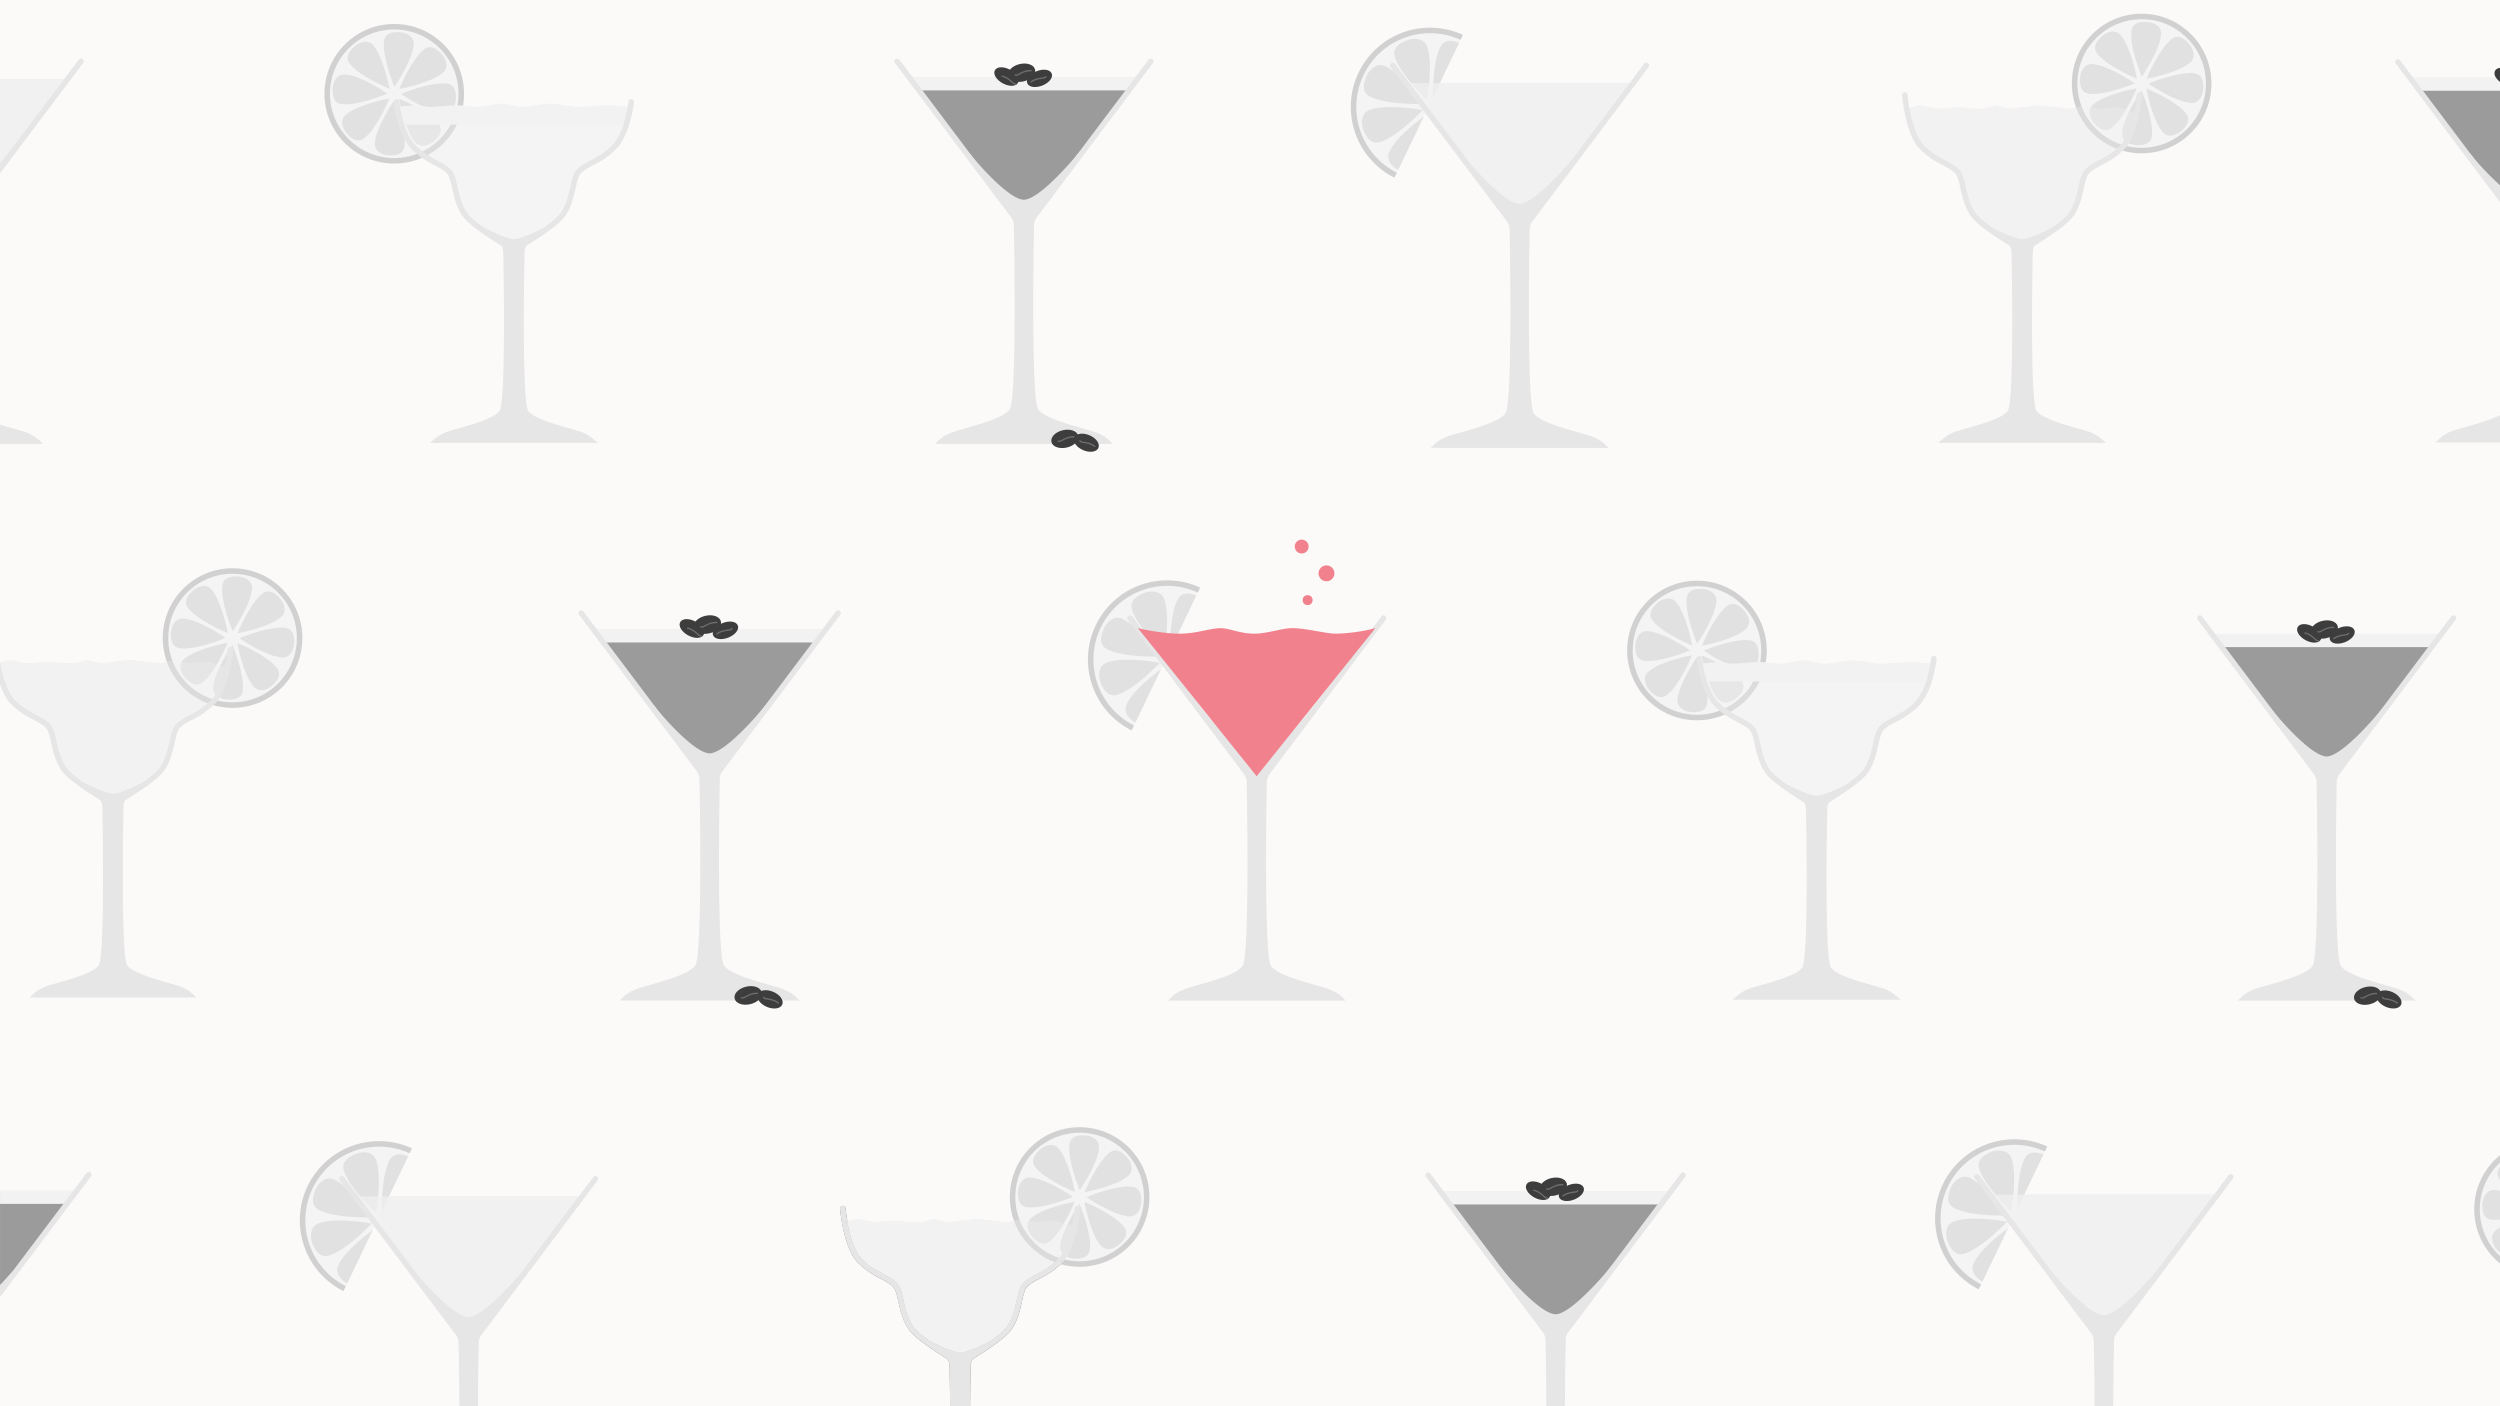 <svg xmlns="http://www.w3.org/2000/svg" width="48cm" height="27cm" viewBox="0 0 1360.63 765.35"><rect x="0" y="0" width="1360.63" height="765.35" fill="#808080" stroke="none"/><defs><style>.cls-1{fill:#fcf9f9;}.cls-2,.cls-5{fill:#f1f1f1;}.cls-15,.cls-3{fill:#f4f4f4;}.cls-3{stroke:#d1d1d1;}.cls-11,.cls-13,.cls-3,.cls-7,.cls-8{stroke-miterlimit:10;}.cls-3,.cls-8{stroke-width:3px;}.cls-13,.cls-4{fill:#e1e1e1;}.cls-5{opacity:0.7;}.cls-6,.cls-7{fill:#e6e6e6;}.cls-7,.cls-8{stroke:#e6e6e6;}.cls-7{stroke-width:2px;}.cls-8{fill:none;stroke-linecap:round;}.cls-9{fill:#9b9b9b;}.cls-10,.cls-14{fill:#f2f2f2;}.cls-11,.cls-17{fill:#3d3d3d;}.cls-11{stroke:#3d3d3d;}.cls-12{fill:#6d6d6d;}.cls-13{stroke:#e1e1e1;}.cls-14,.cls-18{opacity:0.3;}.cls-16{fill:#d1d1d1;}.cls-19,.cls-20{fill:#f1818d;}.cls-19{fill-rule:evenodd;}</style></defs><title>splash-bg</title><g id="drinks"><path class="cls-1" d="M1360.63,0V765.36H528c.07-9,.21-17,.33-22.35a6.19,6.19,0,0,1,1.11-3.38c2.13-1.29,15.68-9.56,20.15-14.92,4-4.75,5.41-11.1,6.56-16.21.76-3.36,1.47-6.53,2.67-7.92,1.53-1.79,4-3.07,6.75-4.56a46.1,46.1,0,0,0,12.76-9c.07-.06.11-.12.17-.18-.56-.14-1.09-.3-1.64-.46s-1.07-.34-1.59-.54a45,45,0,0,1-11.09,7.57c-3.08,1.63-5.74,3-7.64,5.25-1.68,2-2.44,5.32-3.31,9.22-1.16,5-2.45,10.75-5.94,14.94a49.68,49.68,0,0,1-8.58,7.2c-3.67,1.92-12.53,6.15-16.17,6.15-3.29,0-12.37-4.25-16.18-6.16h0c-3.44-2.46-6.81-5.1-8.54-7.18-3.49-4.18-4.78-9.9-5.91-14.93-.89-3.9-1.64-7.27-3.33-9.23-1.9-2.22-4.56-3.62-7.62-5.25-3.71-2-7.9-4.18-12-8.47s-6.5-13.28-7.68-19.73h-1.61l1.55-.39c-.73-4.08-1-7.09-1-7.17a1.5,1.5,0,1,0-3,.25c.07.85,1.82,21.07,9.55,29.12a46.55,46.55,0,0,0,12.76,9c2.81,1.49,5.23,2.77,6.76,4.56,1.2,1.39,1.93,4.57,2.68,7.93,1.15,5.1,2.59,11.45,6.54,16.19,4.48,5.37,18,13.64,20.17,14.93a6.26,6.26,0,0,1,1.09,3.38c.13,5.32.26,13.32.34,22.35H0V0Z"/><path class="cls-2" d="M1207.68,650.13l-31,40.63-25.91,33.92a8.33,8.33,0,0,0-1.71,4.89c-.12,5.21-.37,19.52-.42,35.79h-7.16c0-16.27-.29-30.58-.42-35.79a8.28,8.28,0,0,0-1.72-4.89l-25.09-32.86-20-26.2-3.06-4-8.76-11.47Z"/><path class="cls-3" d="M1077.56,700.35a41.62,41.62,0,0,1,33.52-76.07q1.28.5,2.49,1.05"/><path class="cls-4" d="M1094.59,659.2l-.71-.67c-.58-.54-14.08-13.47-16.78-22.71-1.07-3.68,1.05-6.61,6.27-8.72a10.76,10.76,0,0,1,8-.33,5.88,5.88,0,0,1,3.26,3.44c3.43,9,.24,27.25.09,28Z"/><path class="cls-4" d="M1112.13,628.33l-14.27,29.72c0-1.91-.26-19.63,4.2-27.77C1103.85,627,1107.23,626.37,1112.13,628.33Z"/><path class="cls-4" d="M1092.86,668.47,1079,697.39a10.28,10.28,0,0,1-5-5,6,6,0,0,1,.13-4.75C1077.49,680.05,1089.3,671.05,1092.86,668.47Z"/><path class="cls-4" d="M1092.3,664.87l-.67.71c-.54.58-13.47,14.09-22.7,16.77a5.53,5.53,0,0,1-4.08-.24c-1.84-.88-3.39-2.9-4.66-6a10.81,10.81,0,0,1-.32-8,5.94,5.94,0,0,1,3.44-3.26c9-3.43,27.25-.24,28-.09Z"/><path class="cls-4" d="M1092.28,661.57l-1,0c-.76,0-18.38.4-27.13-3.8l-.78-.4c-3.36-1.85-4-5.42-1.75-10.6a10.8,10.8,0,0,1,5.45-5.92,6,6,0,0,1,4.75.13c8.76,3.92,19.43,19.1,19.88,19.75Z"/><path class="cls-5" d="M1207.68,650.13l-31,40.63-25.91,33.92a8.33,8.33,0,0,0-1.71,4.89c-.12,5.21-.37,19.52-.42,35.79h-7.16c0-16.27-.29-30.58-.42-35.79a8.28,8.28,0,0,0-1.72-4.89l-25.09-32.86-20-26.2-3.06-4-8.76-11.47Z"/><path class="cls-6" d="M1176.93,691l-25.38,34.3a7.28,7.28,0,0,0-1.51,4.31c-.14,6.5-.37,20.36-.41,35.77h-9.17c0-15.41-.27-29.27-.42-35.77a7.36,7.36,0,0,0-1.51-4.3L1114,692l.27-.22,1.31-1c.53.65,1.15,1.41,1.86,2.23l0,0c6.75,8,20.73,22.81,27.59,22.81h0c6.8,0,21.19-15.34,28.26-23.68.78-.91,1.47-1.74,2-2.46l1.31,1Z"/><path class="cls-6" d="M1142.54,729.54c0,.38.35,16.51.42,35.82h-3c0-13.58-.24-26.56-.44-35.75a6.85,6.85,0,0,0-1.4-4l-44.4-59-3.76-5-13.06-17.36-2.09-2.77a1.51,1.51,0,0,1,.31-2.1,1.49,1.49,0,0,1,2.09.29l7.86,10.45,10.12,13.44,22.19,29.48,0,0,23.08,30.69A9.82,9.82,0,0,1,1142.54,729.54Z"/><path class="cls-6" d="M1215.24,641.49,1152,725.58a6.79,6.79,0,0,0-1.42,4c-.21,9.19-.39,22.17-.45,35.75h-3c.08-19.31.4-35.44.41-35.82a9.74,9.74,0,0,1,2-5.77l23.74-31.55L1205,650.13l7.85-10.45a1.5,1.5,0,0,1,2.4,1.81Z"/><path class="cls-2" d="M863.57,238.21c5.54,1.63,8.12,4.06,8.12,4.06h-89.3s2.58-2.43,8.12-4.06C801,235.09,818.3,231,821,225c3.61-8.11,2.41-86.57,2.09-100.45a8.38,8.38,0,0,0-1.71-4.89L764.4,45.13H889.68l-56.92,74.55a8.32,8.32,0,0,0-1.72,4.89c-.31,13.88-1.51,92.34,2.09,100.45C835.79,231,853,235.09,863.57,238.21Z"/><path class="cls-3" d="M759.56,95.35a41.62,41.62,0,0,1,33.52-76.07q1.27.49,2.49,1"/><path class="cls-4" d="M776.59,54.2l-.71-.67C775.3,53,761.8,40.06,759.1,30.82c-1.07-3.68,1-6.61,6.27-8.72a10.76,10.76,0,0,1,8-.33,5.88,5.88,0,0,1,3.26,3.44c3.43,9,.24,27.25.09,28Z"/><path class="cls-4" d="M794.13,23.33,779.86,53.05c0-1.91-.26-19.63,4.2-27.77C785.85,22,789.23,21.37,794.13,23.33Z"/><path class="cls-4" d="M774.86,63.47,761,92.39a10.28,10.28,0,0,1-5-5,6,6,0,0,1,.13-4.75C759.49,75.05,771.3,66.05,774.86,63.47Z"/><path class="cls-4" d="M774.3,59.87l-.67.71c-.54.58-13.47,14.09-22.7,16.77a5.53,5.53,0,0,1-4.08-.24c-1.84-.88-3.39-2.9-4.66-6a10.81,10.81,0,0,1-.32-8,5.94,5.94,0,0,1,3.44-3.26c9-3.43,27.25-.24,28-.09Z"/><path class="cls-4" d="M774.28,56.57l-1,0c-.76,0-18.38.4-27.13-3.8l-.78-.4c-3.36-1.85-4-5.42-1.75-10.6a10.8,10.8,0,0,1,5.45-5.92,6,6,0,0,1,4.75.13c8.76,3.92,19.43,19.1,19.88,19.75Z"/><path class="cls-5" d="M863.57,238.21c5.54,1.63,8.12,4.06,8.12,4.06h-89.3s2.58-2.43,8.12-4.06C801,235.09,818.3,231,821,225c3.61-8.11,2.41-86.57,2.09-100.45a8.38,8.38,0,0,0-1.71-4.89L764.4,45.13H889.68l-56.92,74.55a8.32,8.32,0,0,0-1.72,4.89c-.31,13.88-1.51,92.34,2.09,100.45C835.79,231,853,235.09,863.57,238.21Z"/><path class="cls-7" d="M863.57,238.21c5.54,1.63,8.12,4.06,8.12,4.06h-89.3s2.58-2.43,8.12-4.06C801,235.09,818.3,231,821,225c3.61-8.11,2.41-86.57,2.09-100.45a8.38,8.38,0,0,0-1.71-4.89L796.76,86.45S817.32,111.92,827,111.9s31.09-26.52,31.09-26.52l-25.37,34.3a8.32,8.32,0,0,0-1.72,4.89c-.31,13.88-1.51,92.34,2.09,100.45C835.79,231,853,235.09,863.57,238.21Z"/><path class="cls-8" d="M896.05,35.58l-63.29,84.1a8.32,8.32,0,0,0-1.72,4.89c-.31,13.88-1.51,92.34,2.09,100.45,2.66,6,19.91,10.07,30.44,13.19,5.54,1.63,8.12,4.06,8.12,4.06h-89.3s2.58-2.43,8.12-4.06C801,235.09,818.3,231,821,225c3.61-8.11,2.41-86.57,2.09-100.45a8.38,8.38,0,0,0-1.71-4.89L758,35.58"/><path class="cls-2" d="M317.69,651.13l-56.94,74.55a8.33,8.33,0,0,0-1.71,4.89c-.12,5.11-.35,18.93-.42,34.79h-7.16c-.06-15.85-.29-29.69-.42-34.79a8.28,8.28,0,0,0-1.72-4.89l-45.09-59.06-3.06-4-8.76-11.47Z"/><path class="cls-3" d="M187.56,701.35a41.62,41.62,0,0,1,33.52-76.07q1.28.5,2.49,1.05"/><path class="cls-4" d="M204.59,660.2l-.71-.67c-.58-.54-14.08-13.47-16.78-22.71-1.07-3.68,1.05-6.61,6.27-8.72a10.76,10.76,0,0,1,8-.33,5.88,5.88,0,0,1,3.26,3.44c3.43,9,.24,27.25.09,28Z"/><path class="cls-4" d="M222.13,629.33l-14.27,29.72c0-1.91-.26-19.63,4.2-27.77C213.85,628,217.23,627.37,222.13,629.33Z"/><path class="cls-4" d="M202.86,669.47,189,698.39a10.28,10.28,0,0,1-5-5,6,6,0,0,1,.13-4.75C187.49,681.05,199.3,672.05,202.86,669.47Z"/><path class="cls-4" d="M202.3,665.87l-.67.71c-.54.58-13.47,14.09-22.7,16.77a5.53,5.53,0,0,1-4.08-.24c-1.84-.88-3.39-2.9-4.66-6a10.81,10.81,0,0,1-.32-8,5.94,5.94,0,0,1,3.44-3.26c9-3.43,27.25-.24,28-.09Z"/><path class="cls-4" d="M202.28,662.57l-1,0c-.76,0-18.38.4-27.13-3.8l-.78-.4c-3.36-1.85-3.95-5.42-1.75-10.6a10.8,10.8,0,0,1,5.45-5.92,6,6,0,0,1,4.75.13c8.76,3.92,19.43,19.1,19.88,19.75Z"/><path class="cls-5" d="M317.69,651.13l-56.94,74.55a8.33,8.33,0,0,0-1.71,4.89c-.12,5.11-.35,18.93-.42,34.79h-7.16c-.06-15.85-.29-29.69-.42-34.79a8.28,8.28,0,0,0-1.72-4.89l-45.09-59.06-3.06-4-8.76-11.47Z"/><path class="cls-6" d="M325.24,642.49,262,726.58a6.79,6.79,0,0,0-1.42,4c-.21,9-.38,21.54-.44,34.75H250c-.06-13.22-.24-25.78-.44-34.75a6.85,6.85,0,0,0-1.4-4l-44.4-59-3.76-5-13.06-17.36-2.09-2.77a1.51,1.51,0,0,1,.31-2.1,1.49,1.49,0,0,1,2.09.29l7.86,10.45,10.12,13.44,22.19,29.48,0,0c6.75,8,20.73,22.81,27.59,22.81h0c6.8,0,21.19-15.34,28.26-23.68L315,651.13l7.86-10.45a1.5,1.5,0,0,1,2.4,1.81Z"/><path class="cls-9" d="M908.51,649.26,878.1,689.83l-25.69,34.3a8.34,8.34,0,0,0-1.72,4.92c-.13,5.27-.38,19.81-.45,36.31h-7.17c-.06-16.49-.3-31-.41-36.31a8.48,8.48,0,0,0-1.72-4.92L816,690.9l-31.21-41.64Z"/><polygon class="cls-10" points="790.33 655.54 784.82 648.2 908.51 648.2 903.08 655.54 790.33 655.54"/><path class="cls-6" d="M878.69,690.29l-25.48,34.44a7.22,7.22,0,0,0-1.52,4.34c-.16,6.59-.38,20.67-.44,36.29h-9.18c-.05-15.62-.27-29.7-.41-36.29a7.43,7.43,0,0,0-1.52-4.33l-24.68-33.39.57-.45,1-.77c.53.66,1.16,1.41,1.87,2.24l0,0c6.81,8,20.84,22.91,27.74,22.91h0c6.82,0,21.29-15.41,28.39-23.79.78-.92,1.47-1.75,2.06-2.47l1,.77Z"/><path class="cls-6" d="M844.16,729c0,.39.33,16.79.41,36.35h-3c0-13.78-.22-27-.43-36.28a6.89,6.89,0,0,0-1.43-4l-63.56-84.46a1.5,1.5,0,1,1,2.39-1.8l7.1,9.42.8,1.06,4.71,6.28,27.73,36.83,0,0,23.21,30.82A9.89,9.89,0,0,1,844.16,729Z"/><path class="cls-6" d="M917.17,640.58,853.6,725a6.8,6.8,0,0,0-1.41,4c-.21,9.32-.41,22.5-.46,36.28h-3c.09-19.56.42-36,.44-36.35a9.86,9.86,0,0,1,2-5.79l23.85-31.69,27.1-36,4.72-6.28.79-1.06,7.09-9.42a1.5,1.5,0,0,1,2.41,1.8Z"/><ellipse class="cls-11" cx="855.18" cy="649.02" rx="6.69" ry="3.72" transform="translate(-178.34 358.5) rotate(-21.5)"/><path class="cls-12" d="M850.78,651.22a10.56,10.56,0,0,1,4.32-1.75c.74-.14,1.49-.23,2.23-.35a2.21,2.21,0,0,0,1.66-.91c.26-.41-.39-.78-.65-.38-.35.56-1.19.57-1.77.65-.73.1-1.47.22-2.19.38a10.33,10.33,0,0,0-4,1.72c-.38.28,0,.93.38.64Z"/><ellipse class="cls-11" cx="837.07" cy="647.96" rx="3.72" ry="6.69" transform="translate(-131 1076.18) rotate(-61.6)"/><path class="cls-12" d="M834.71,648.15a10.2,10.2,0,0,1,4,2.06c.57.46,1.11.95,1.65,1.43a2.45,2.45,0,0,0,1.89.85c.47-.06.47-.81,0-.75-.75.1-1.31-.59-1.82-1s-1.09-1-1.66-1.38a10.26,10.26,0,0,0-3.83-1.89c-.47-.11-.67.61-.2.72Z"/><ellipse class="cls-11" cx="845.45" cy="645.85" rx="7.01" ry="4.35" transform="translate(-123.49 206.45) rotate(-12.98)"/><path class="cls-12" d="M850.52,644.38a9.79,9.79,0,0,0-4.33.8c-.66.27-1.3.58-1.94.91s-1.5,1-2.21.68c-.43-.21-.81.44-.38.65a2.23,2.23,0,0,0,2-.17c.7-.35,1.37-.74,2.08-1.07a9.75,9.75,0,0,1,4.76-1c.48,0,.48-.72,0-.75Z"/><path class="cls-10" d="M585.44,665.17s-.57,10-5.73,17.68a22.09,22.09,0,0,1-2.48,3.09c-.13.14-.25.27-.39.4-.54-.17-1.07-.34-1.59-.54a45,45,0,0,1-11.09,7.57c-3.08,1.63-5.74,3-7.64,5.25-1.68,2-2.44,5.32-3.31,9.22-1.16,5-2.45,10.75-5.94,14.94a49.68,49.68,0,0,1-8.58,7.2c-3.67,1.92-12.53,6.15-16.17,6.15-3.29,0-12.37-4.25-16.18-6.16h0c-3.44-2.46-6.81-5.1-8.54-7.18-3.49-4.18-4.78-9.9-5.91-14.93-.89-3.9-1.64-7.27-3.33-9.23-1.9-2.22-4.56-3.62-7.62-5.25-3.71-2-7.9-4.18-12-8.47s-6.5-13.28-7.68-19.73Z"/><path class="cls-10" d="M585.44,665.17s-.57,10-5.73,17.68a22.09,22.09,0,0,1-2.48,3.09c-.13.14-.25.27-.39.4-.54-.17-1.07-.34-1.59-.54a45,45,0,0,1-11.09,7.57c-3.08,1.63-5.74,3-7.64,5.25-1.68,2-2.44,5.32-3.31,9.22-1.16,5-2.45,10.75-5.94,14.94a49.68,49.68,0,0,1-8.58,7.2c-3.67,1.92-12.53,6.15-16.17,6.15-3.29,0-12.37-4.25-16.18-6.16h0c-3.44-2.46-6.81-5.1-8.54-7.18-3.49-4.18-4.78-9.9-5.91-14.93-.89-3.9-1.64-7.27-3.33-9.23-1.9-2.22-4.56-3.62-7.62-5.25-3.71-2-7.9-4.18-12-8.47s-6.5-13.28-7.68-19.73h-1.61l1.55-.39,5.79-1.47,9.3,1.86,11.16-.93,8.36.93h6.51l5.59-1.86,8.2,1.86,15-1.86,17.59,1.86,4.62-1.14,2.88-.72,4.3,1.11,2.89.75,10.49-.93,3.71.93,1,.4,2.75,1.1.88.36,1.38-.8Z"/><path class="cls-3" d="M624.08,651.46a36.51,36.51,0,0,1-45.6,35.34c-.56-.14-1.09-.3-1.64-.46s-1.07-.34-1.59-.54a36.57,36.57,0,0,1-21.48-20.63c-.15-.37-.31-.76-.44-1.14a36.49,36.49,0,1,1,70.75-12.57Z"/><path class="cls-13" d="M584.36,648s-3.12-16.45-8.71-22.71c-2.61-2.92-6.78-1.58-9.57,1s-4.6,5.51-2.35,8.48C568.79,641.44,584.36,648,584.36,648Z"/><path class="cls-13" d="M587.77,646.69s9.44-13.83,9.91-22.21c.22-3.91-3.67-5.91-7.47-6.06s-7.15.64-7.67,4.33C581.38,631.07,587.77,646.69,587.77,646.69Z"/><path class="cls-13" d="M591.09,648.21s16.45-3.11,22.71-8.7c2.92-2.61,1.58-6.78-1-9.57s-5.5-4.6-8.48-2.36C597.61,632.65,591.09,648.21,591.09,648.21Z"/><path class="cls-13" d="M592.36,651.63s13.84,9.43,22.21,9.91c3.91.22,5.92-3.68,6.06-7.47s-.64-7.16-4.33-7.67C608,645.24,592.36,651.63,592.36,651.63Z"/><path class="cls-13" d="M590.84,654.94s3.11,16.46,8.7,22.72c2.61,2.92,6.78,1.58,9.57-1s4.61-5.51,2.36-8.48C606.4,661.47,590.84,654.94,590.84,654.94Z"/><path class="cls-13" d="M587.42,656.21s-9.43,13.84-9.91,22.22c-.22,3.91,3.68,5.91,7.48,6.06s7.15-.64,7.66-4.33C593.81,671.83,587.42,656.21,587.42,656.21Z"/><path class="cls-13" d="M584.11,654.69s-16.46,3.12-22.72,8.71c-2.92,2.61-1.58,6.78,1,9.57s5.51,4.6,8.49,2.35C577.58,670.26,584.11,654.69,584.11,654.69Z"/><path class="cls-13" d="M582.84,651.28s-13.84-9.43-22.22-9.91c-3.91-.22-5.91,3.67-6.06,7.47s.64,7.15,4.33,7.67C567.22,657.67,582.84,651.28,582.84,651.28Z"/><path class="cls-14" d="M585.44,665.17s-.57,10-5.73,17.68a22.09,22.09,0,0,1-2.48,3.09c-.13.14-.25.27-.39.4-.54-.17-1.07-.34-1.59-.54a45,45,0,0,1-11.09,7.57c-3.08,1.63-5.74,3-7.64,5.25-1.68,2-2.44,5.32-3.31,9.22-1.16,5-2.45,10.75-5.94,14.94a49.68,49.68,0,0,1-8.58,7.2c-3.67,1.92-12.53,6.15-16.17,6.15-3.29,0-12.37-4.25-16.18-6.16h0c-3.44-2.46-6.81-5.1-8.54-7.18-3.49-4.18-4.78-9.9-5.91-14.93-.89-3.9-1.64-7.27-3.33-9.23-1.9-2.22-4.56-3.62-7.62-5.25-3.71-2-7.9-4.18-12-8.47s-6.5-13.28-7.68-19.73h-1.61l1.55-.39,5.79-1.47,9.3,1.86,11.16-.93,8.36.93h6.51l5.59-1.86,8.2,1.86,15-1.86,17.59,1.86,4.62-1.14,2.88-.72,4.3,1.11,2.89.75,10.49-.93,3.71.93,1,.4,2.75,1.1.88.36,1.38-.8Z"/><path class="cls-6" d="M578.48,686.8c-.06.06-.1.12-.17.18a46.1,46.1,0,0,1-12.76,9c-2.8,1.49-5.22,2.77-6.75,4.56-1.2,1.39-1.91,4.56-2.67,7.92-1.15,5.11-2.6,11.46-6.56,16.21-4.47,5.36-18,13.63-20.15,14.92a6.19,6.19,0,0,0-1.11,3.38c-.12,5.32-.26,13.32-.33,22.35h-10.9c-.08-9-.21-17-.34-22.35a6.26,6.26,0,0,0-1.09-3.38c-2.15-1.29-15.69-9.56-20.17-14.93-4-4.74-5.39-11.09-6.54-16.19-.75-3.36-1.48-6.54-2.68-7.93-1.53-1.79-3.95-3.07-6.76-4.56a46.55,46.55,0,0,1-12.76-9c-7.73-8.05-9.48-28.27-9.55-29.12a1.5,1.5,0,1,1,3-.25c0,.08.27,3.09,1,7.17l-1.55.39h1.61c1.18,6.45,3.48,15.35,7.68,19.73s8.3,6.51,12,8.47c3.06,1.63,5.72,3,7.62,5.25,1.69,2,2.44,5.33,3.33,9.23,1.13,5,2.42,10.75,5.91,14.93,1.73,2.08,5.1,4.72,8.54,7.18h0c3.81,1.91,12.89,6.16,16.18,6.16,3.64,0,12.5-4.23,16.17-6.15a49.68,49.68,0,0,0,8.58-7.2c3.49-4.19,4.78-9.9,5.94-14.94.87-3.9,1.63-7.26,3.31-9.22,1.9-2.22,4.56-3.62,7.64-5.25a45,45,0,0,0,11.09-7.57c.52.2,1,.37,1.59.54S577.92,686.66,578.48,686.8Z"/><path class="cls-6" d="M461.23,665.17h-1.61l1.55-.39Z"/><path class="cls-6" d="M587.87,657.86c-.07.75-1.43,16.41-7,25.68a18.48,18.48,0,0,1-2.41,3.26c-.56-.14-1.09-.3-1.64-.46s-1.07-.34-1.59-.54l.91-.9a17.39,17.39,0,0,0,2.34-3.2c2.56-4.41,4.17-10.51,5.13-15.47l.18-1.06c.31-1.61.52-3.06.68-4.26h0c.27-2,.39-3.24.39-3.29a1.5,1.5,0,0,1,1.61-1.37,1.44,1.44,0,0,1,.74.27A1.47,1.47,0,0,1,587.87,657.86Z"/><path class="cls-15" d="M1360.63,630.72v55a36.49,36.49,0,0,1,0-55Z"/><path class="cls-16" d="M1346.62,658.23a37.88,37.88,0,0,0,14,29.44v-4a35,35,0,0,1,0-50.93v-4A37.9,37.9,0,0,0,1346.62,658.23Z"/><path class="cls-4" d="M1360.63,635.93v5.42A4.59,4.59,0,0,1,1360.63,635.93Z"/><path class="cls-4" d="M1360.63,635v7.26l-.42-.58a5.11,5.11,0,0,1,0-6Z"/><path class="cls-4" d="M1360.63,668.54V681a13.92,13.92,0,0,1-1.22-1.21c-2.6-2.79-3.94-7-1-9.57A14.66,14.66,0,0,1,1360.63,668.54Z"/><path class="cls-4" d="M1360.63,668l-.26.16a16.3,16.3,0,0,0-2.3,1.69,5.3,5.3,0,0,0-1.82,3.77,9.5,9.5,0,0,0,2.78,6.51c.35.36.78.83,1.26,1.25l.34.29.5.44V667.64Zm-.5,11.82c-.14-.13-.25-.26-.36-.37a8.45,8.45,0,0,1-2.52-5.78,4.22,4.22,0,0,1,1.49-3.08,14.55,14.55,0,0,1,1.39-1.08Z"/><path class="cls-4" d="M1360.63,648.62v14.67a20.05,20.05,0,0,1-4.72,0c-3.71-.51-4.48-4-4.34-7.66s2.14-7.7,6.07-7.48A16.38,16.38,0,0,1,1360.63,648.62Z"/><path class="cls-4" d="M1357.67,647.64a5.32,5.32,0,0,0-4,1.39,9.49,9.49,0,0,0-2.63,6.57c-.18,5,1.42,7.71,4.76,8.17a16.11,16.11,0,0,0,2.29.15,24.85,24.85,0,0,0,2.51-.13V648.1A17,17,0,0,0,1357.67,647.64Zm-1.7,15.14c-2.79-.38-4.06-2.72-3.9-7.14a8.47,8.47,0,0,1,2.31-5.87,4.19,4.19,0,0,1,2.94-1.14h.28a14.86,14.86,0,0,1,2.53.37v13.82A18.27,18.27,0,0,1,1356,662.78Z"/><polygon class="cls-9" points="40.87 648.94 0.01 703.46 0.01 648.94 40.87 648.94"/><polygon class="cls-10" points="40.87 647.88 40.09 648.94 35.45 655.19 0.01 655.19 0.01 647.88 40.87 647.88"/><path class="cls-6" d="M49.48,640.3,0,706v-6.63c2.89-3,5.51-6,7.54-8.38l27-35.84,4.72-6.25.78-1.06,7.07-9.39a1.5,1.5,0,0,1,2.4,1.81Z"/><polygon class="cls-9" points="1343.38 84.43 1312.45 43.17 1360.63 43.17 1360.63 107.45 1343.38 84.43"/><path class="cls-9" d="M1360.63,227.66V239.3h-31.34a21.3,21.3,0,0,1,8.09-4c1.71-.51,3.61-1,5.59-1.61l1.5-.43,1.53-.44.16,0,1.38-.41c3.46-1,7-2.15,10.09-3.38l.95-.4C1359.29,228.26,1360,228,1360.63,227.66Z"/><polygon class="cls-10" points="1360.63 42.12 1360.63 49.39 1317.9 49.39 1313.24 43.17 1312.45 42.12 1360.63 42.12"/><path class="cls-6" d="M1360.63,107.32l-17-23c.51.64,4.37,5.35,9.35,10.54,2.37,2.46,5,5,7.62,7.31Z"/><path class="cls-6" d="M1360.63,227.66V239.3h-31.34a21.3,21.3,0,0,1,8.09-4c1.71-.51,3.61-1,5.59-1.61l1.5-.43,1.53-.44.16,0,1.38-.41c3.46-1,7-2.15,10.09-3.38l.95-.4C1359.29,228.26,1360,228,1360.63,227.66Z"/><path class="cls-6" d="M1341.62,233c-1.6.45-3.13.88-4.53,1.3-5.67,1.67-8.37,4.16-8.47,4.27l-1.85,1.73h33.86v-2h-28.07a25.18,25.18,0,0,1,5.1-2.08c1.39-.42,2.91-.85,4.51-1.3,6.13-1.75,13.14-3.73,18.46-6.18v-2.19C1355.35,229.1,1347.76,231.25,1341.62,233Zm4.71-147,0,0c-.73-.87-1.38-1.65-1.92-2.33l-1,.78-.59.44L1360.63,109v-3.36l-4.83-6.53c.45.43.9.87,1.37,1.3v0c1.14,1.06,2.28,2.08,3.45,3.06v-2.64A155.27,155.27,0,0,1,1346.33,86Z"/><path class="cls-6" d="M1360.63,110l-56.75-75.41a1.49,1.49,0,1,1,2.38-1.8l7,9.34.79,1.05,4.68,6.22L1346.3,86l0,0,6.68,8.88,4.16,5.52v0l3.45,4.57Z"/><path class="cls-6" d="M1341.49,232.52c5.92-1.68,13.8-3.92,19.14-6.53v3.32c-5.21,2.37-12,4.3-18.33,6.09-1.59.45-3.11.88-4.5,1.3a28,28,0,0,0-3.06,1.1h25.89v3h-35.12l2.76-2.6a23,23,0,0,1,8.68-4.38C1338.35,233.4,1339.89,233,1341.49,232.52Z"/><path class="cls-17" d="M1360.63,37.42v6.47a6.16,6.16,0,0,1-.79-.72,7.44,7.44,0,0,1-.87-1.05,3.3,3.3,0,0,1-.58-3.39A2.79,2.79,0,0,1,1360.63,37.42Z"/><path class="cls-17" d="M1357.94,38.49a3.62,3.62,0,0,0,.43,3.63,7.11,7.11,0,0,0,.78,1.05,9.87,9.87,0,0,0,1.48,1.37V43.23l-.08-.06a8.5,8.5,0,0,1-1-1.05c-.88-1.15-1.2-2.31-.76-3.15a2.32,2.32,0,0,1,1.81-1v-1A3.3,3.3,0,0,0,1357.94,38.49Z"/><path class="cls-10" d="M1104.82,137c-.29,12.72-1.39,79.32,1.91,86.75,2.44,5.49,18.24,9.23,27.89,12.09a19.41,19.41,0,0,1,7.44,3.72H1059a19.41,19.41,0,0,1,7.44-3.72c9.65-2.86,25.45-6.6,27.89-12.09,3.3-7.43,2.2-74,1.91-86.75a7.57,7.57,0,0,0-1.57-4.48s-15.39-9.18-20-14.76c-6.45-7.73-5.82-20.17-9.24-24.14-3.89-4.53-11.9-5.67-19.58-13.66-7.44-7.76-8.21-20.77-8.21-20.77h125.83s-.76,13-8.2,20.77c-7.68,8-15.69,9.13-19.58,13.66-3.41,4-2.78,16.41-9.24,24.14-4.65,5.58-20,14.76-20,14.76A7.57,7.57,0,0,0,1104.82,137Z"/><path class="cls-10" d="M1104.82,137c-.29,12.72-1.39,79.32,1.91,86.75,2.44,5.49,18.24,9.23,27.89,12.09a19.41,19.41,0,0,1,7.44,3.72H1059a19.41,19.41,0,0,1,7.44-3.72c9.65-2.86,25.45-6.6,27.89-12.09,3.3-7.43,2.2-74,1.91-86.75a7.57,7.57,0,0,0-1.57-4.48s-15.39-9.18-20-14.76c-6.45-7.73-5.82-20.17-9.24-24.14-3.89-4.53-11.9-5.67-19.58-13.66-7.44-7.76-8.21-20.77-8.21-20.77l7.35-1.86,9.3,1.86,11.16-.93,8.37.93h6.5l5.58-1.86,8.21,1.86,15-1.86,17.6,1.86,7.5-1.86,7.18,1.86,10.48-.93,3.72.93,4.65,1.86,3.19-1.86s-.76,13-8.2,20.77c-7.68,8-15.69,9.13-19.58,13.66-3.41,4-2.78,16.41-9.24,24.14-4.65,5.58-20,14.76-20,14.76A7.57,7.57,0,0,0,1104.82,137Z"/><circle class="cls-3" cx="1165.6" cy="45.45" r="36.49"/><path class="cls-13" d="M1162.36,42s-3.12-16.45-8.71-22.71c-2.61-2.92-6.78-1.58-9.57,1s-4.6,5.51-2.35,8.48C1146.79,35.44,1162.36,42,1162.36,42Z"/><path class="cls-13" d="M1165.77,40.69s9.44-13.83,9.91-22.21c.22-3.91-3.67-5.91-7.47-6.06s-7.15.64-7.67,4.33C1159.38,25.07,1165.77,40.69,1165.77,40.69Z"/><path class="cls-13" d="M1169.09,42.21s16.45-3.11,22.71-8.7c2.92-2.61,1.58-6.78-1-9.57s-5.5-4.6-8.48-2.36C1175.61,26.65,1169.09,42.21,1169.09,42.21Z"/><path class="cls-13" d="M1170.36,45.63s13.84,9.43,22.21,9.91c3.91.22,5.92-3.68,6.06-7.47s-.64-7.16-4.33-7.67C1186,39.24,1170.36,45.63,1170.36,45.63Z"/><path class="cls-13" d="M1168.84,48.94s3.11,16.46,8.7,22.72c2.61,2.92,6.78,1.58,9.57-1s4.61-5.51,2.36-8.48C1184.4,55.47,1168.84,48.94,1168.84,48.94Z"/><path class="cls-13" d="M1165.42,50.21s-9.43,13.84-9.91,22.22c-.22,3.91,3.68,5.91,7.48,6.06s7.15-.64,7.66-4.33C1171.81,65.83,1165.42,50.21,1165.42,50.21Z"/><path class="cls-13" d="M1162.11,48.69s-16.46,3.12-22.72,8.71c-2.92,2.61-1.58,6.78,1,9.57s5.51,4.6,8.49,2.35C1155.58,64.26,1162.11,48.69,1162.11,48.69Z"/><path class="cls-13" d="M1160.84,45.28s-13.84-9.43-22.22-9.91c-3.91-.22-5.91,3.67-6.06,7.47s.64,7.15,4.33,7.67C1145.22,51.67,1160.84,45.28,1160.84,45.28Z"/><path class="cls-14" d="M1104.82,137c-.29,12.72-1.39,79.32,1.91,86.75,2.44,5.49,18.24,9.23,27.89,12.09a19.41,19.41,0,0,1,7.44,3.72H1059a19.41,19.41,0,0,1,7.44-3.72c9.65-2.86,25.45-6.6,27.89-12.09,3.3-7.43,2.2-74,1.91-86.75a7.57,7.57,0,0,0-1.57-4.48s-15.39-9.18-20-14.76c-6.45-7.73-5.82-20.17-9.24-24.14-3.89-4.53-11.9-5.67-19.58-13.66-7.44-7.76-8.21-20.77-8.21-20.77l7.35-1.86,9.3,1.86,11.16-.93,8.37.93h6.5l5.58-1.86,8.21,1.86,15-1.86,17.6,1.86,7.5-1.86,7.18,1.86,10.48-.93,3.72.93,4.65,1.86,3.19-1.86s-.76,13-8.2,20.77c-7.68,8-15.69,9.13-19.58,13.66-3.41,4-2.78,16.41-9.24,24.14-4.65,5.58-20,14.76-20,14.76A7.57,7.57,0,0,0,1104.82,137Z"/><path class="cls-7" d="M1117.63,124.62c-1.42.64-13.56,9.24-13.6,10.8-.27,12.17-1.32,81,1.84,88.06,2.33,5.25,17.45,8.84,26.69,11.57a18.67,18.67,0,0,1,7.12,3.56h-78.3a18.67,18.67,0,0,1,7.12-3.56c9.24-2.73,24.36-6.32,26.69-11.57,3.16-7.11,2.11-75.89,1.83-88.06,0-1.56-12.18-10.13-13.59-10.8,0,0,12.67,6.51,17.1,6.51C1105.4,131.13,1117.63,124.62,1117.63,124.62Z"/><path class="cls-8" d="M1164.37,51.73s-1.69,20.45-9.13,28.21c-7.68,8-15.69,9.13-19.58,13.66-3.41,4-2.78,16.41-9.24,24.14-4.65,5.58-20,14.76-20,14.76a7.57,7.57,0,0,0-1.57,4.48c-.29,12.72-1.39,79.32,1.91,86.75,2.44,5.49,18.24,9.23,27.89,12.09a19.41,19.41,0,0,1,7.44,3.72H1059a19.41,19.41,0,0,1,7.44-3.72c9.65-2.86,25.45-6.6,27.89-12.09,3.3-7.43,2.2-74,1.91-86.75a7.57,7.57,0,0,0-1.57-4.48s-15.39-9.18-20-14.76c-6.45-7.73-5.82-20.17-9.24-24.14-3.89-4.53-11.9-5.67-19.58-13.66-7.44-7.76-9.14-28.21-9.14-28.21"/><path class="cls-2" d="M19.67,240.08H0v-7.4C4.07,233.91,8.16,235,11.54,236,17.08,237.65,19.67,240.08,19.67,240.08Z"/><polygon class="cls-2" points="6.63 83.57 0.01 92.24 0.01 42.94 37.66 42.94 6.63 83.57"/><path class="cls-6" d="M6,83.28,0,91.43V90.27C3.3,86.61,5.64,83.77,6,83.28Z"/><path class="cls-6" d="M19.67,240.08H0v-7.4C4.07,233.91,8.16,235,11.54,236,17.08,237.65,19.67,240.08,19.67,240.08Z"/><path class="cls-6" d="M6.63,83.57l-1.31-1c-.58.72-1.27,1.55-2.05,2.46-1,1.14-2.06,2.41-3.27,3.75v4.33l6.91-9.32ZM20.34,239.35c-.11-.11-2.82-2.61-8.52-4.29-1.4-.42-2.93-.85-4.55-1.31C5,233.1,2.5,232.39,0,231.63v2.1c2.28.69,4.56,1.33,6.73,2,1.59.45,3.12.88,4.52,1.3a25.44,25.44,0,0,1,5.15,2.1H0v2H22.19Z"/><path class="cls-6" d="M23.44,241.58H0v-3H14.23a26.24,26.24,0,0,0-3.11-1.12c-1.41-.42-2.93-.85-4.53-1.3-2.17-.62-4.4-1.25-6.59-1.91v-3.14c2.59.79,5.15,1.52,7.42,2.16,1.6.46,3.13.89,4.54,1.31a23.11,23.11,0,0,1,8.73,4.4Z"/><path class="cls-6" d="M45.21,34.3,0,94.37v-5L3.27,85,35,42.94l7.85-10.45a1.5,1.5,0,0,1,2.4,1.81Z"/><path class="cls-9" d="M593.81,236c5.54,1.63,8.12,4.06,8.12,4.06h-89.3s2.58-2.43,8.12-4.06c10.53-3.12,27.78-7.21,30.44-13.2,3.6-8.1,2.41-86.56,2.09-100.44a8.38,8.38,0,0,0-1.71-4.89L495.7,42.94H618.86L563,117.49a8.38,8.38,0,0,0-1.71,4.89c-.32,13.88-1.51,92.34,2.09,100.44C566,228.81,583.28,232.9,593.81,236Z"/><polygon class="cls-10" points="501.18 49.19 495.7 41.88 618.86 41.88 613.45 49.19 501.18 49.19"/><path class="cls-7" d="M593.81,236c5.54,1.63,8.12,4.06,8.12,4.06h-89.3s2.58-2.43,8.12-4.06c10.53-3.12,27.78-7.21,30.44-13.2,3.6-8.1,2.41-86.56,2.09-100.44a8.38,8.38,0,0,0-1.71-4.89L527,84.25s20.56,25.47,30.28,25.45,31.09-26.51,31.09-26.51L563,117.49a8.38,8.38,0,0,0-1.71,4.89c-.32,13.88-1.51,92.34,2.09,100.44C566,228.81,583.28,232.9,593.81,236Z"/><path class="cls-8" d="M626.28,33.39,563,117.49a8.38,8.38,0,0,0-1.71,4.89c-.32,13.88-1.51,92.34,2.09,100.44,2.66,6,19.91,10.08,30.44,13.2,5.54,1.63,8.12,4.06,8.12,4.06h-89.3s2.58-2.43,8.12-4.06c10.53-3.12,27.78-7.21,30.44-13.2,3.6-8.1,2.41-86.56,2.09-100.44a8.38,8.38,0,0,0-1.71-4.89l-63.29-84.1"/><ellipse class="cls-11" cx="565.75" cy="42.7" rx="6.66" ry="3.7" transform="translate(23.7 210.27) rotate(-21.5)"/><path class="cls-12" d="M561.38,44.89a10.27,10.27,0,0,1,4.3-1.74c.74-.15,1.48-.23,2.22-.35a2.2,2.2,0,0,0,1.65-.91c.26-.41-.39-.78-.64-.38-.35.56-1.19.57-1.77.65s-1.46.21-2.18.38a10.3,10.3,0,0,0-4,1.7c-.38.29,0,.94.38.65Z"/><ellipse class="cls-11" cx="547.73" cy="41.64" rx="3.7" ry="6.66" transform="translate(250.62 503.66) rotate(-61.6)"/><path class="cls-12" d="M545.38,41.83a10.08,10.08,0,0,1,3.94,2.06c.57.45,1.11.93,1.65,1.42a2.43,2.43,0,0,0,1.88.84c.47-.06.48-.81,0-.75-.75.1-1.31-.59-1.81-1S550,43.42,549.38,43a10.26,10.26,0,0,0-3.8-1.88c-.47-.11-.67.62-.2.72Z"/><ellipse class="cls-11" cx="556.06" cy="39.54" rx="6.98" ry="4.33" transform="translate(5.33 125.94) rotate(-12.98)"/><path class="cls-12" d="M561.12,38.07a9.67,9.67,0,0,0-4.31.8c-.66.27-1.3.58-1.94.91s-1.49,1-2.2.67c-.43-.2-.81.44-.38.65a2.18,2.18,0,0,0,2-.17c.7-.34,1.37-.73,2.08-1.06a9.76,9.76,0,0,1,4.74-1c.48,0,.47-.71,0-.75Z"/><ellipse class="cls-11" cx="579.54" cy="238.82" rx="6.98" ry="4.33" transform="translate(-38.84 136.31) rotate(-12.98)"/><path class="cls-12" d="M584.59,237.36a9.54,9.54,0,0,0-4.31.8,19.87,19.87,0,0,0-1.93.9c-.61.32-1.5,1-2.21.68-.43-.21-.81.44-.37.64a2.15,2.15,0,0,0,2-.17c.69-.34,1.36-.73,2.07-1.06a9.75,9.75,0,0,1,4.74-1c.48,0,.48-.72,0-.75Z"/><ellipse class="cls-11" cx="591.24" cy="240.95" rx="3.9" ry="6.65" transform="translate(137.96 690.57) rotate(-66.94)"/><path class="cls-12" d="M596,242.67a10,10,0,0,0-4-1.87c-.72-.18-1.46-.31-2.2-.42-.58-.09-1.41-.11-1.73-.69-.23-.43-.88-.05-.65.38A2.05,2.05,0,0,0,589,241c.75.15,1.51.23,2.26.39a9.8,9.8,0,0,1,4.27,1.82c.37.3.9-.22.53-.53Z"/><path class="cls-15" d="M284,137c-.29,12.72-1.39,79.32,1.91,86.75,2.44,5.49,18.24,9.23,27.89,12.09a19.41,19.41,0,0,1,7.44,3.72H238.14a19.41,19.41,0,0,1,7.44-3.72c9.65-2.86,25.45-6.6,27.89-12.09,3.3-7.43,2.2-74,1.91-86.75a7.57,7.57,0,0,0-1.57-4.48s-15.38-9.18-20-14.76C247.33,110,248,97.57,244.55,93.6c-3.9-4.53-11.91-5.67-19.59-13.66-7.44-7.76-8.2-20.77-8.2-20.77H342.59s-.77,13-8.21,20.77c-7.67,8-15.69,9.13-19.57,13.66-3.42,4-2.79,16.41-9.25,24.14-4.65,5.58-20,14.76-20,14.76A7.57,7.57,0,0,0,284,137Z"/><circle class="cls-3" cx="214.57" cy="51.03" r="36.49"/><path class="cls-13" d="M211.33,47.54s-3.11-16.45-8.7-22.71c-2.61-2.93-6.78-1.59-9.57,1s-4.6,5.5-2.36,8.48C195.77,41,211.33,47.54,211.33,47.54Z"/><path class="cls-13" d="M214.75,46.27s9.43-13.84,9.91-22.21c.22-3.92-3.68-5.92-7.47-6.06s-7.16.63-7.67,4.33C208.36,30.65,214.75,46.27,214.75,46.27Z"/><path class="cls-13" d="M218.06,47.79s16.46-3.11,22.72-8.7c2.92-2.61,1.58-6.78-1-9.57s-5.51-4.61-8.48-2.36C224.59,32.23,218.06,47.79,218.06,47.79Z"/><path class="cls-13" d="M219.33,51.21s13.84,9.43,22.22,9.91c3.91.22,5.91-3.68,6.06-7.48S247,46.49,243.28,46C235,44.82,219.33,51.21,219.33,51.21Z"/><path class="cls-13" d="M217.82,54.52s3.11,16.46,8.7,22.72c2.61,2.92,6.78,1.58,9.57-1s4.6-5.51,2.36-8.49C233.38,61.05,217.82,54.52,217.82,54.52Z"/><path class="cls-13" d="M214.4,55.79S205,69.63,204.49,78c-.22,3.91,3.67,5.91,7.47,6.06s7.15-.64,7.67-4.33C220.79,71.41,214.4,55.79,214.4,55.79Z"/><path class="cls-13" d="M211.08,54.27S194.63,57.39,188.37,63c-2.92,2.61-1.58,6.78,1,9.56s5.51,4.61,8.48,2.36C204.56,69.84,211.08,54.27,211.08,54.27Z"/><path class="cls-13" d="M209.82,50.86S196,41.42,187.6,41c-3.91-.22-5.91,3.67-6.06,7.47s.64,7.15,4.33,7.67C194.19,57.25,209.82,50.86,209.82,50.86Z"/><path class="cls-10" d="M340.88,67.85c2.23-5.89,1.71-9.61,1.71-9.61s-9.13-.93-12.17-.93c-3.89,0-11.67.93-15.57.93S303,56.38,299.09,56.38s-11.39,1.86-15.19,1.86c-3.33,0-8.14-1.86-11.47-1.86-2.55,0-9.51,1.86-12.07,1.86-3,0-9-.93-12-.93-3.61,0-10.83.93-14.45.93-1.91,0-5.73-.93-7.64-.93-2.39,0-9.56.93-9.56.93s-.09,2.79,1.7,9.61Z"/><g class="cls-18"><path class="cls-15" d="M284,137c-.29,12.72-1.39,79.32,1.91,86.75,2.44,5.49,18.24,9.23,27.89,12.09a19.41,19.41,0,0,1,7.44,3.72H238.14a19.41,19.41,0,0,1,7.44-3.72c9.65-2.86,25.45-6.6,27.89-12.09,3.3-7.43,2.2-74,1.91-86.75a7.57,7.57,0,0,0-1.57-4.48s-15.38-9.18-20-14.76C247.33,110,248,97.57,244.55,93.6c-3.9-4.53-11.91-5.67-19.59-13.66-7.44-7.76-8.2-20.77-8.2-20.77H342.59s-.77,13-8.21,20.77c-7.67,8-15.69,9.13-19.57,13.66-3.42,4-2.79,16.41-9.25,24.14-4.65,5.58-20,14.76-20,14.76A7.57,7.57,0,0,0,284,137Z"/><path class="cls-10" d="M340.88,67.85c2.23-5.89,1.71-9.61,1.71-9.61s-9.13-.93-12.17-.93c-3.89,0-11.67.93-15.57.93S303,56.38,299.09,56.38s-11.39,1.86-15.19,1.86c-3.33,0-8.14-1.86-11.47-1.86-2.55,0-9.51,1.86-12.07,1.86-3,0-9-.93-12-.93-3.61,0-10.83.93-14.45.93-1.91,0-5.73-.93-7.64-.93-2.39,0-9.56.93-9.56.93s-.09,2.79,1.7,9.61Z"/></g><path class="cls-7" d="M296.77,124.62c-1.42.64-13.56,9.24-13.59,10.8-.28,12.17-1.33,81,1.83,88.06,2.33,5.25,17.45,8.84,26.69,11.57a18.67,18.67,0,0,1,7.12,3.56h-78.3a18.67,18.67,0,0,1,7.12-3.56c9.24-2.73,24.36-6.32,26.69-11.57,3.16-7.11,2.11-75.89,1.84-88.06,0-1.56-12.19-10.13-13.6-10.8,0,0,12.67,6.51,17.1,6.51C284.54,131.13,296.77,124.62,296.77,124.62Z"/><path class="cls-8" d="M343.52,55.45s-1.7,16.73-9.14,24.49c-7.67,8-15.69,9.13-19.57,13.66-3.42,4-2.79,16.41-9.25,24.14-4.65,5.58-20,14.76-20,14.76A7.57,7.57,0,0,0,284,137c-.29,12.72-1.39,79.32,1.91,86.75,2.44,5.49,18.24,9.23,27.89,12.09a19.41,19.41,0,0,1,7.44,3.72H238.14a19.41,19.41,0,0,1,7.44-3.72c9.65-2.86,25.45-6.6,27.89-12.09,3.3-7.43,2.2-74,1.91-86.75a7.57,7.57,0,0,0-1.57-4.48s-15.38-9.18-20-14.76C247.33,110,248,97.57,244.55,93.6c-3.9-4.53-11.91-5.67-19.59-13.66-7.44-7.76-9.13-24.49-9.13-24.49"/><path class="cls-2" d="M720.54,539c5.54,1.63,8.12,4.06,8.12,4.06h-89.3s2.58-2.43,8.12-4.06c10.53-3.12,27.78-7.21,30.44-13.2,3.61-8.1,2.41-86.56,2.09-100.44a8.38,8.38,0,0,0-1.71-4.89l-56.93-74.55H746.65l-56.93,74.55a8.38,8.38,0,0,0-1.71,4.89c-.32,13.88-1.51,92.34,2.09,100.44C692.76,531.81,710,535.9,720.54,539Z"/><path class="cls-3" d="M616.52,396.16a41.62,41.62,0,0,1,33.53-76.07c.85.32,1.68.68,2.48,1.05"/><path class="cls-4" d="M633.56,355l-.71-.67c-.58-.54-14.09-13.47-16.78-22.71-1.07-3.69,1-6.61,6.27-8.73a10.86,10.86,0,0,1,8-.33,5.93,5.93,0,0,1,3.26,3.45c3.43,9,.24,27.25.09,28Z"/><path class="cls-4" d="M651.1,324.13l-14.27,29.73c0-1.92-.26-19.63,4.2-27.77C642.82,322.84,646.2,322.18,651.1,324.13Z"/><path class="cls-4" d="M631.83,364.28,618,393.19a10.22,10.22,0,0,1-5-5,5.91,5.91,0,0,1,.13-4.75C616.46,375.86,628.27,366.86,631.83,364.28Z"/><path class="cls-4" d="M631.27,360.68l-.67.71c-.54.58-13.47,14.08-22.7,16.77a5.58,5.58,0,0,1-4.08-.24c-1.84-.88-3.39-2.9-4.66-6a10.86,10.86,0,0,1-.33-8,6,6,0,0,1,3.45-3.26c9-3.43,27.25-.24,28-.09Z"/><path class="cls-4" d="M631.25,357.37l-1,0c-.77,0-18.38.41-27.13-3.79l-.78-.4c-3.36-1.85-4-5.42-1.75-10.6a10.8,10.8,0,0,1,5.45-5.92,5.91,5.91,0,0,1,4.75.13c8.75,3.92,19.43,19.1,19.88,19.75Z"/><path class="cls-5" d="M720.54,539c5.54,1.63,8.12,4.06,8.12,4.06h-89.3s2.58-2.43,8.12-4.06c10.53-3.12,27.78-7.21,30.44-13.2,3.61-8.1,2.41-86.56,2.09-100.44a8.38,8.38,0,0,0-1.71-4.89l-56.93-74.55H746.65l-56.93,74.55a8.38,8.38,0,0,0-1.71,4.89c-.32,13.88-1.51,92.34,2.09,100.44C692.76,531.81,710,535.9,720.54,539Z"/><path class="cls-7" d="M720.54,539c5.54,1.63,8.12,4.06,8.12,4.06h-89.3s2.58-2.43,8.12-4.06c10.53-3.12,27.78-7.21,30.44-13.2,3.61-8.1,2.41-86.56,2.09-100.44a8.38,8.38,0,0,0-1.71-4.89l-24.57-33.24S674.29,412.72,684,412.7s31.09-26.51,31.09-26.51l-25.38,34.3a8.38,8.38,0,0,0-1.71,4.89c-.32,13.88-1.51,92.34,2.09,100.44C692.76,531.81,710,535.9,720.54,539Z"/><path class="cls-8" d="M753,336.39l-63.29,84.1a8.38,8.38,0,0,0-1.71,4.89c-.32,13.88-1.51,92.34,2.09,100.44,2.66,6,19.91,10.08,30.44,13.2,5.54,1.63,8.12,4.06,8.12,4.06h-89.3s2.58-2.43,8.12-4.06c10.53-3.12,27.78-7.21,30.44-13.2,3.61-8.1,2.41-86.56,2.09-100.44a8.38,8.38,0,0,0-1.71-4.89L615,336.39"/><path class="cls-9" d="M1302.81,539c5.54,1.63,8.12,4.06,8.12,4.06h-89.3s2.58-2.43,8.12-4.06c10.53-3.12,27.78-7.21,30.44-13.2,3.6-8.1,2.41-86.56,2.09-100.44a8.38,8.38,0,0,0-1.71-4.89l-55.87-74.55h123.16L1272,420.49a8.38,8.38,0,0,0-1.71,4.89c-.32,13.88-1.51,92.34,2.09,100.44C1275,531.81,1292.28,535.9,1302.81,539Z"/><polygon class="cls-10" points="1210.18 352.19 1204.7 344.88 1327.86 344.88 1322.45 352.19 1210.18 352.19"/><path class="cls-7" d="M1302.81,539c5.54,1.63,8.12,4.06,8.12,4.06h-89.3s2.58-2.43,8.12-4.06c10.53-3.12,27.78-7.21,30.44-13.2,3.6-8.1,2.41-86.56,2.09-100.44a8.38,8.38,0,0,0-1.71-4.89L1236,387.25s20.56,25.47,30.28,25.45,31.09-26.51,31.09-26.51L1272,420.49a8.38,8.38,0,0,0-1.71,4.89c-.32,13.88-1.51,92.34,2.09,100.44C1275,531.81,1292.28,535.9,1302.81,539Z"/><path class="cls-8" d="M1335.28,336.39,1272,420.49a8.38,8.38,0,0,0-1.71,4.89c-.32,13.88-1.51,92.34,2.09,100.44,2.66,6,19.91,10.08,30.44,13.2,5.54,1.63,8.12,4.06,8.12,4.06h-89.3s2.58-2.43,8.12-4.06c10.53-3.12,27.78-7.21,30.44-13.2,3.6-8.1,2.41-86.56,2.09-100.44a8.38,8.38,0,0,0-1.71-4.89l-63.29-84.1"/><ellipse class="cls-11" cx="1274.75" cy="345.7" rx="6.66" ry="3.7" transform="translate(-38.01 491.14) rotate(-21.5)"/><path class="cls-12" d="M1270.38,347.89a10.27,10.27,0,0,1,4.3-1.74c.74-.15,1.48-.23,2.22-.35a2.2,2.2,0,0,0,1.65-.91c.26-.41-.39-.78-.64-.38-.35.56-1.19.57-1.77.65-.73.1-1.46.21-2.18.38a10.3,10.3,0,0,0-4,1.7c-.38.29,0,.94.38.65Z"/><ellipse class="cls-11" cx="1256.73" cy="344.64" rx="3.7" ry="6.66" transform="translate(355.91 1286.27) rotate(-61.6)"/><path class="cls-12" d="M1254.38,344.83a10.08,10.08,0,0,1,3.94,2.06c.57.45,1.11.93,1.65,1.42a2.43,2.43,0,0,0,1.88.84c.47-.06.48-.81,0-.75-.75.1-1.31-.59-1.81-1s-1.08-.95-1.66-1.38a10.26,10.26,0,0,0-3.8-1.88c-.47-.11-.67.62-.2.72Z"/><ellipse class="cls-11" cx="1265.06" cy="342.54" rx="6.98" ry="4.33" transform="translate(-44.62 292.97) rotate(-12.98)"/><path class="cls-12" d="M1270.12,341.07a9.67,9.67,0,0,0-4.31.8c-.66.27-1.3.58-1.94.91s-1.49,1-2.2.67c-.43-.2-.81.44-.38.65a2.18,2.18,0,0,0,2-.17c.7-.34,1.37-.73,2.08-1.06a9.76,9.76,0,0,1,4.74-1.05c.48,0,.47-.71,0-.75Z"/><ellipse class="cls-11" cx="1288.54" cy="541.82" rx="6.98" ry="4.33" transform="translate(-88.79 303.34) rotate(-12.98)"/><path class="cls-12" d="M1293.59,540.36a9.54,9.54,0,0,0-4.31.8,19.87,19.87,0,0,0-1.93.9c-.61.32-1.5,1-2.21.68-.43-.21-.81.44-.37.64a2.15,2.15,0,0,0,2-.17c.69-.34,1.36-.73,2.07-1.06a9.75,9.75,0,0,1,4.74-1c.48,0,.48-.72,0-.75Z"/><ellipse class="cls-11" cx="1300.24" cy="543.95" rx="3.9" ry="6.65" transform="translate(290.46 1527.23) rotate(-66.94)"/><path class="cls-12" d="M1305,545.67a10,10,0,0,0-4-1.87c-.72-.18-1.46-.31-2.2-.42-.58-.09-1.41-.11-1.73-.69s-.88-.05-.65.38a2.05,2.05,0,0,0,1.48.92c.75.15,1.51.23,2.26.39a9.8,9.8,0,0,1,4.27,1.82c.37.3.9-.22.53-.53Z"/><path class="cls-9" d="M423.22,538.9c5.62,1.65,8.23,4.11,8.23,4.11H341s2.61-2.46,8.23-4.11c10.66-3.16,28.14-7.3,30.83-13.36,3.65-8.22,2.43-87.68,2.12-101.74a8.45,8.45,0,0,0-1.74-4.95l-56.58-75.51H448.6L392,418.85a8.52,8.52,0,0,0-1.74,4.95c-.31,14.06-1.53,93.52,2.12,101.74C395.08,531.6,412.56,535.74,423.22,538.9Z"/><polygon class="cls-10" points="329.4 349.67 323.86 342.27 448.6 342.27 443.12 349.67 329.4 349.67"/><path class="cls-7" d="M423.22,538.9c5.62,1.65,8.23,4.11,8.23,4.11H341s2.61-2.46,8.23-4.11c10.66-3.16,28.14-7.3,30.83-13.36,3.65-8.22,2.43-87.68,2.12-101.74a8.45,8.45,0,0,0-1.74-4.95l-24.88-33.66S376.38,411,386.23,411s31.48-26.85,31.48-26.85L392,418.85a8.52,8.52,0,0,0-1.74,4.95c-.31,14.06-1.53,93.52,2.12,101.74C395.08,531.6,412.56,535.74,423.22,538.9Z"/><path class="cls-8" d="M456.11,333.68,392,418.85a8.52,8.52,0,0,0-1.74,4.95c-.31,14.06-1.53,93.52,2.12,101.74,2.69,6.06,20.17,10.2,30.83,13.36,5.62,1.65,8.23,4.11,8.23,4.11H341s2.61-2.46,8.23-4.11c10.66-3.16,28.14-7.3,30.83-13.36,3.65-8.22,2.43-87.68,2.12-101.74a8.45,8.45,0,0,0-1.74-4.95l-64.1-85.17"/><ellipse class="cls-11" cx="394.81" cy="343.1" rx="6.75" ry="3.75" transform="translate(-98.26 168.53) rotate(-21.5)"/><path class="cls-12" d="M390.37,345.32a10.62,10.62,0,0,1,4.36-1.77c.75-.14,1.5-.23,2.25-.35a2.21,2.21,0,0,0,1.67-.92c.26-.41-.39-.78-.65-.38-.35.57-1.2.58-1.79.66s-1.48.22-2.21.38a10.64,10.64,0,0,0-4,1.73c-.38.29,0,.94.38.65Z"/><ellipse class="cls-11" cx="376.55" cy="342.03" rx="3.75" ry="6.75" transform="translate(-103.4 510.62) rotate(-61.6)"/><path class="cls-12" d="M374.17,342.22a10.23,10.23,0,0,1,4,2.08c.58.46,1.12.95,1.67,1.44a2.48,2.48,0,0,0,1.9.86c.47-.07.47-.82,0-.75-.76.1-1.33-.6-1.84-1.06s-1.09-1-1.68-1.39a10.29,10.29,0,0,0-3.85-1.9c-.47-.11-.67.61-.2.72Z"/><ellipse class="cls-11" cx="384.99" cy="339.9" rx="7.07" ry="4.39" transform="translate(-66.52 95.18) rotate(-12.98)"/><path class="cls-12" d="M390.11,338.42a9.9,9.9,0,0,0-4.36.81c-.67.27-1.32.59-2,.92s-1.52,1-2.23.68c-.44-.2-.82.44-.38.65a2.22,2.22,0,0,0,2-.17c.71-.35,1.39-.75,2.1-1.08a10,10,0,0,1,4.8-1.06c.48,0,.48-.71,0-.75Z"/><ellipse class="cls-11" cx="407.22" cy="541.73" rx="7.07" ry="4.39" transform="translate(-111.3 105.34) rotate(-12.98)"/><path class="cls-12" d="M412.34,540.26a9.62,9.62,0,0,0-4.36.81,20.54,20.54,0,0,0-2,.92c-.61.32-1.52,1-2.23.68-.44-.21-.82.44-.38.65a2.22,2.22,0,0,0,2-.18c.7-.35,1.38-.74,2.1-1.07a9.78,9.78,0,0,1,4.8-1.06c.48,0,.48-.72,0-.75Z"/><ellipse class="cls-11" cx="419.08" cy="543.89" rx="3.95" ry="6.73" transform="translate(-245.5 716.45) rotate(-66.94)"/><path class="cls-12" d="M423.9,545.64a10,10,0,0,0-4-1.89c-.74-.18-1.48-.32-2.23-.43-.59-.09-1.43-.11-1.76-.7-.23-.43-.88,0-.64.37a2,2,0,0,0,1.49.94c.76.15,1.53.23,2.29.39a10,10,0,0,1,4.32,1.85c.37.3.91-.22.53-.53Z"/><path class="cls-10" d="M124.42,361s-.59,10-5.75,17.68a22.69,22.69,0,0,1-2.46,3.09l-.4.4c-7.55,7.64-15.37,8.81-19.17,13.26-3.41,4-2.8,16.41-9.24,24.14-3.81,4.56-14.78,11.53-18.67,13.92l-1.38.84a4.76,4.76,0,0,0-.47.73,7.51,7.51,0,0,0-1.1,3.75c-.29,12.72-1.38,79.32,1.91,86.75,1,2.17,4,4.07,8,5.75l.08,0c6,2.55,14,4.59,19.84,6.31l.68.21a18.89,18.89,0,0,1,6.75,3.51H20a18.9,18.9,0,0,1,6.73-3.49l.72-.23c5.8-1.72,13.83-3.76,19.83-6.31l.08,0c4-1.68,7-3.58,8-5.75,3.3-7.43,2.21-74,1.92-86.75a7.57,7.57,0,0,0-1.06-3.73c-.16-.26-.33-.51-.5-.75,0,0-.55-.32-1.46-.88-3.94-2.44-14.8-9.35-18.59-13.88-6.43-7.73-5.82-20.17-9.22-24.14-3.9-4.53-11.9-5.66-19.59-13.66C3.19,378,1.15,373,0,368.86V361Z"/><path class="cls-10" d="M124.42,361s-.59,10-5.75,17.68a22.69,22.69,0,0,1-2.46,3.09l-.4.4c-7.55,7.64-15.37,8.81-19.17,13.26-3.41,4-2.8,16.41-9.24,24.14-3.81,4.56-14.78,11.53-18.67,13.92l-1.38.84a4.76,4.76,0,0,0-.47.73,7.51,7.51,0,0,0-1.1,3.75c-.29,12.72-1.38,79.32,1.91,86.75,1,2.17,4,4.07,8,5.75l.08,0c6,2.55,14,4.59,19.84,6.31l.68.21a18.89,18.89,0,0,1,6.75,3.51H20a18.9,18.9,0,0,1,6.73-3.49l.72-.23c5.8-1.72,13.83-3.76,19.83-6.31l.08,0c4-1.68,7-3.58,8-5.75,3.3-7.43,2.21-74,1.92-86.75a7.57,7.57,0,0,0-1.06-3.73c-.16-.26-.33-.51-.5-.75,0,0-.55-.32-1.46-.88-3.94-2.44-14.8-9.35-18.59-13.88-6.43-7.73-5.82-20.17-9.22-24.14-3.9-4.53-11.9-5.66-19.59-13.66C3.19,378,1.15,373,0,368.86v-8.24l.15,0,5.79-1.47L15.23,361l11.16-.93,8.36.93h6.51l5.58-1.86L55.05,361l15-1.86L87.69,361l4.6-1.14,2.9-.72,4.29,1.11,2.89.75,10.48-.93,3.72.93,1,.4,2.76,1.11.88.35,1.38-.8Z"/><circle class="cls-3" cx="126.57" cy="347.26" r="36.49"/><path class="cls-13" d="M123.33,343.77s-3.12-16.45-8.71-22.71c-2.61-2.93-6.78-1.59-9.57,1s-4.6,5.5-2.35,8.48C107.76,337.25,123.33,343.77,123.33,343.77Z"/><path class="cls-13" d="M126.74,342.5s9.43-13.84,9.91-22.21c.22-3.92-3.67-5.92-7.47-6.06s-7.15.63-7.67,4.33C120.35,326.88,126.74,342.5,126.74,342.5Z"/><path class="cls-13" d="M130.06,344s16.45-3.11,22.71-8.7c2.92-2.61,1.58-6.78-1-9.57s-5.51-4.61-8.48-2.36C136.58,328.46,130.06,344,130.06,344Z"/><path class="cls-13" d="M131.32,347.44s13.84,9.43,22.22,9.91c3.91.22,5.91-3.68,6.06-7.48s-.64-7.15-4.33-7.66C147,341.05,131.32,347.44,131.32,347.44Z"/><path class="cls-13" d="M129.81,350.75s3.11,16.46,8.7,22.72c2.61,2.92,6.78,1.58,9.57-1s4.6-5.51,2.36-8.49C145.37,357.28,129.81,350.75,129.81,350.75Z"/><path class="cls-13" d="M126.39,352s-9.43,13.84-9.91,22.22c-.22,3.91,3.68,5.91,7.47,6.06s7.16-.64,7.67-4.33C132.78,367.64,126.39,352,126.39,352Z"/><path class="cls-13" d="M123.08,350.5s-16.46,3.12-22.72,8.71c-2.92,2.61-1.58,6.78,1,9.56s5.51,4.61,8.48,2.36C116.55,366.07,123.08,350.5,123.08,350.5Z"/><path class="cls-13" d="M121.81,347.09s-13.84-9.44-22.22-9.91c-3.91-.22-5.91,3.67-6.06,7.47s.64,7.15,4.33,7.67C106.18,353.48,121.81,347.09,121.81,347.09Z"/><path class="cls-14" d="M124.42,361s-.59,10-5.75,17.68a22.69,22.69,0,0,1-2.46,3.09l-.4.4c-7.55,7.64-15.37,8.81-19.17,13.26-3.41,4-2.8,16.41-9.24,24.14-3.81,4.56-14.78,11.53-18.67,13.92l-1.38.84a4.76,4.76,0,0,0-.47.73,7.51,7.51,0,0,0-1.1,3.75c-.29,12.72-1.38,79.32,1.91,86.75,1,2.17,4,4.07,8,5.75l.08,0c6,2.55,14,4.59,19.84,6.31l.68.21a18.89,18.89,0,0,1,6.75,3.51H20a18.9,18.9,0,0,1,6.73-3.49l.72-.23c5.8-1.72,13.83-3.76,19.83-6.31l.08,0c4-1.68,7-3.58,8-5.75,3.3-7.43,2.21-74,1.92-86.75a7.57,7.57,0,0,0-1.06-3.73c-.16-.26-.33-.51-.5-.75,0,0-.55-.32-1.46-.88-3.94-2.44-14.8-9.35-18.59-13.88-6.43-7.73-5.82-20.17-9.22-24.14-3.9-4.53-11.9-5.66-19.59-13.66C3.19,378,1.15,373,0,368.86v-8.24l.15,0,5.79-1.47L15.23,361l11.16-.93,8.36.93h6.51l5.58-1.86L55.05,361l15-1.86L87.69,361l4.6-1.14,2.9-.72,4.29,1.11,2.89.75,10.48-.93,3.72.93,1,.4,2.76,1.11.88.35,1.38-.8Z"/><path class="cls-7" d="M78.59,426.43c-1.41.64-13.55,9.24-13.59,10.79-.27,12.18-1.32,81,1.84,88.07,2.33,5.25,17.45,8.84,26.69,11.57a18.67,18.67,0,0,1,7.11,3.56H22.35a18.67,18.67,0,0,1,7.12-3.56c9.23-2.73,24.36-6.32,26.69-11.57,3.16-7.11,2.11-75.89,1.83-88.07,0-1.55-12.18-10.12-13.59-10.79,0,0,12.67,6.51,17.1,6.51C66.37,432.94,78.59,426.43,78.59,426.43Z"/><path class="cls-6" d="M126.83,353.67c-.06.75-1.41,16.41-7,25.67a19.16,19.16,0,0,1-2.43,3.27,1.29,1.29,0,0,1-.16.18,46.25,46.25,0,0,1-12.76,9c-2.79,1.49-5.22,2.77-6.75,4.55-1.2,1.4-1.92,4.57-2.68,7.93-1.15,5.1-2.59,11.46-6.55,16.2-4.47,5.37-18,13.64-20.15,14.93a6.11,6.11,0,0,0-1.11,3.38c-.46,20.27-1.11,79.58,1.79,86.11C70.9,529,83.49,532.62,91.84,535c1.47.42,2.89.82,4.17,1.2,5.37,1.58,7.95,4,8,4.07l2.76,2.59H16.19l2.75-2.59c.1-.11,2.69-2.49,8-4.07l4.18-1.2c8.33-2.37,20.94-6,22.76-10.06,2.9-6.53,2.25-65.84,1.79-86.11a6,6,0,0,0-1.11-3.38c-2.12-1.29-15.68-9.56-20.14-14.93-4-4.74-5.4-11.09-6.54-16.2-.76-3.36-1.48-6.53-2.69-7.92-1.54-1.79-4-3.07-6.75-4.56a46.57,46.57,0,0,1-12.77-9C3.25,380.22,1.4,376.42,0,372.4V359.8c0,.26.09.52.15.79l.06.39c1.17,6.45,3.46,15.35,7.67,19.73s8.31,6.51,12,8.47c3.07,1.63,5.71,3,7.62,5.25,1.68,2,2.45,5.33,3.32,9.22,1.15,5,2.43,10.75,5.92,14.94,2.66,3.18,9.09,7.68,13.89,10.81,3.23,2.1,5.7,3.59,5.77,3.62l.25.15.17.23a9.1,9.1,0,0,1,1.88,5.35c0,.79,1.75,78.88-2,87.4-2.23,5-12.07,8.14-24.69,11.73-1.47.41-2.86.81-4.15,1.19a23.62,23.62,0,0,0-2.26.78H97.42c-.68-.27-1.43-.54-2.25-.78-1.29-.38-2.69-.78-4.15-1.19-12.63-3.59-22.48-6.73-24.7-11.73-3.78-8.52-2.06-86.61-2-87.4a9,9,0,0,1,1.89-5.35l.16-.23.25-.15c.06,0,2.36-1.41,5.4-3.39,4.83-3.13,11.54-7.78,14.25-11,3.5-4.19,4.79-9.9,5.94-14.94.88-3.9,1.64-7.26,3.32-9.22,1.91-2.22,4.55-3.62,7.63-5.25a45.45,45.45,0,0,0,11.11-7.56l.9-.91a17.89,17.89,0,0,0,2.35-3.2C120,373.1,121.64,367,122.59,362c.08-.36.14-.71.19-1.06.3-1.62.52-3.08.68-4.28.27-2,.38-3.23.38-3.28a1.51,1.51,0,0,1,1.62-1.37,1.5,1.5,0,0,1,1.37,1.62Z"/><path class="cls-15" d="M993,440c-.29,12.72-1.39,79.32,1.91,86.75,2.44,5.49,18.24,9.23,27.89,12.09a19.41,19.41,0,0,1,7.44,3.72H947.14a19.41,19.41,0,0,1,7.44-3.72c9.65-2.86,25.45-6.6,27.89-12.09,3.3-7.43,2.2-74,1.91-86.75a7.57,7.57,0,0,0-1.57-4.48s-15.38-9.18-20-14.76c-6.45-7.73-5.82-20.17-9.23-24.14-3.9-4.53-11.91-5.67-19.59-13.66-7.44-7.76-8.2-20.77-8.2-20.77h125.83s-.77,13-8.21,20.77c-7.67,8-15.69,9.13-19.57,13.66-3.42,4-2.79,16.41-9.25,24.14-4.65,5.58-20,14.76-20,14.76A7.57,7.57,0,0,0,993,440Z"/><circle class="cls-3" cx="923.57" cy="354.03" r="36.49"/><path class="cls-13" d="M920.33,350.54s-3.11-16.45-8.7-22.71c-2.61-2.93-6.78-1.59-9.57,1s-4.6,5.5-2.36,8.48C904.77,344,920.33,350.54,920.33,350.54Z"/><path class="cls-13" d="M923.75,349.27s9.43-13.84,9.91-22.21c.22-3.92-3.68-5.92-7.47-6.06s-7.16.63-7.67,4.33C917.36,333.65,923.75,349.27,923.75,349.27Z"/><path class="cls-13" d="M927.06,350.79s16.46-3.11,22.72-8.7c2.92-2.61,1.58-6.78-1-9.57s-5.51-4.61-8.48-2.36C933.59,335.23,927.06,350.79,927.06,350.79Z"/><path class="cls-13" d="M928.33,354.21s13.84,9.43,22.22,9.91c3.91.22,5.91-3.68,6.06-7.48s-.64-7.15-4.33-7.66C944,347.82,928.33,354.21,928.33,354.21Z"/><path class="cls-13" d="M926.82,357.52s3.11,16.46,8.7,22.72c2.61,2.92,6.78,1.58,9.57-1s4.6-5.51,2.36-8.49C942.38,364.05,926.82,357.52,926.82,357.52Z"/><path class="cls-13" d="M923.4,358.79S914,372.63,913.49,381c-.22,3.91,3.67,5.91,7.47,6.06s7.15-.64,7.67-4.33C929.79,374.41,923.4,358.79,923.4,358.79Z"/><path class="cls-13" d="M920.08,357.27s-16.45,3.12-22.71,8.71c-2.92,2.61-1.58,6.78,1,9.56s5.51,4.61,8.48,2.36C913.56,372.84,920.08,357.27,920.08,357.27Z"/><path class="cls-13" d="M918.82,353.86S905,344.42,896.6,344c-3.91-.22-5.91,3.67-6.06,7.47s.64,7.15,4.33,7.67C903.19,360.25,918.82,353.86,918.82,353.86Z"/><path class="cls-10" d="M1049.88,370.85c2.23-5.89,1.71-9.61,1.71-9.61s-9.13-.93-12.17-.93c-3.89,0-11.67.93-15.57.93s-11.82-1.86-15.76-1.86-11.39,1.86-15.19,1.86c-3.33,0-8.14-1.86-11.47-1.86-2.55,0-9.51,1.86-12.07,1.86-3,0-9-.93-12-.93-3.61,0-10.83.93-14.45.93-1.91,0-5.73-.93-7.64-.93-2.39,0-9.56.93-9.56.93s-.09,2.79,1.7,9.61Z"/><g class="cls-18"><path class="cls-15" d="M993,440c-.29,12.72-1.39,79.32,1.91,86.75,2.44,5.49,18.24,9.23,27.89,12.09a19.41,19.41,0,0,1,7.44,3.72H947.14a19.41,19.41,0,0,1,7.44-3.72c9.65-2.86,25.45-6.6,27.89-12.09,3.3-7.43,2.2-74,1.91-86.75a7.57,7.57,0,0,0-1.57-4.48s-15.38-9.18-20-14.76c-6.45-7.73-5.82-20.17-9.23-24.14-3.9-4.53-11.91-5.67-19.59-13.66-7.44-7.76-8.2-20.77-8.2-20.77h125.83s-.77,13-8.21,20.77c-7.67,8-15.69,9.13-19.57,13.66-3.42,4-2.79,16.41-9.25,24.14-4.65,5.58-20,14.76-20,14.76A7.57,7.57,0,0,0,993,440Z"/><path class="cls-10" d="M1049.88,370.85c2.23-5.89,1.71-9.61,1.71-9.61s-9.13-.93-12.17-.93c-3.89,0-11.67.93-15.57.93s-11.82-1.86-15.76-1.86-11.39,1.86-15.19,1.86c-3.33,0-8.14-1.86-11.47-1.86-2.55,0-9.51,1.86-12.07,1.86-3,0-9-.93-12-.93-3.61,0-10.83.93-14.45.93-1.91,0-5.73-.93-7.64-.93-2.39,0-9.56.93-9.56.93s-.09,2.79,1.7,9.61Z"/></g><path class="cls-7" d="M1005.77,427.62c-1.42.64-13.56,9.24-13.59,10.8-.28,12.17-1.33,80.95,1.83,88.06,2.33,5.25,17.45,8.84,26.69,11.57a18.67,18.67,0,0,1,7.12,3.56h-78.3a18.67,18.67,0,0,1,7.12-3.56c9.24-2.73,24.36-6.32,26.69-11.57,3.16-7.11,2.11-75.89,1.84-88.06,0-1.56-12.19-10.13-13.6-10.8,0,0,12.67,6.51,17.1,6.51C993.54,434.13,1005.77,427.62,1005.77,427.62Z"/><path class="cls-8" d="M1052.52,358.45s-1.7,16.73-9.14,24.49c-7.67,8-15.69,9.13-19.57,13.66-3.42,4-2.79,16.41-9.25,24.14-4.65,5.58-20,14.76-20,14.76A7.57,7.57,0,0,0,993,440c-.29,12.72-1.39,79.32,1.91,86.75,2.44,5.49,18.24,9.23,27.89,12.09a19.41,19.41,0,0,1,7.44,3.72H947.14a19.41,19.41,0,0,1,7.44-3.72c9.65-2.86,25.45-6.6,27.89-12.09,3.3-7.43,2.2-74,1.91-86.75a7.57,7.57,0,0,0-1.57-4.48s-15.38-9.18-20-14.76c-6.45-7.73-5.82-20.17-9.23-24.14-3.9-4.53-11.91-5.67-19.59-13.66-7.44-7.76-9.13-24.49-9.13-24.49"/><g id="LOGO"><path class="cls-19" d="M683.93,422.45l-64.62-80.58s12.39,3,22.84,3c9,0,16.53-3,22.19-3,4.58,0,10.64,3,18.1,3s15.1-3,20.89-3c7.64,0,18,3,23.88,3a93.54,93.54,0,0,0,21.34-3Z"/></g><circle class="cls-20" cx="711.68" cy="326.62" r="2.7"/><circle class="cls-20" cx="708.44" cy="297.46" r="3.78"/><circle class="cls-20" cx="721.94" cy="312.04" r="4.32"/></g></svg>
